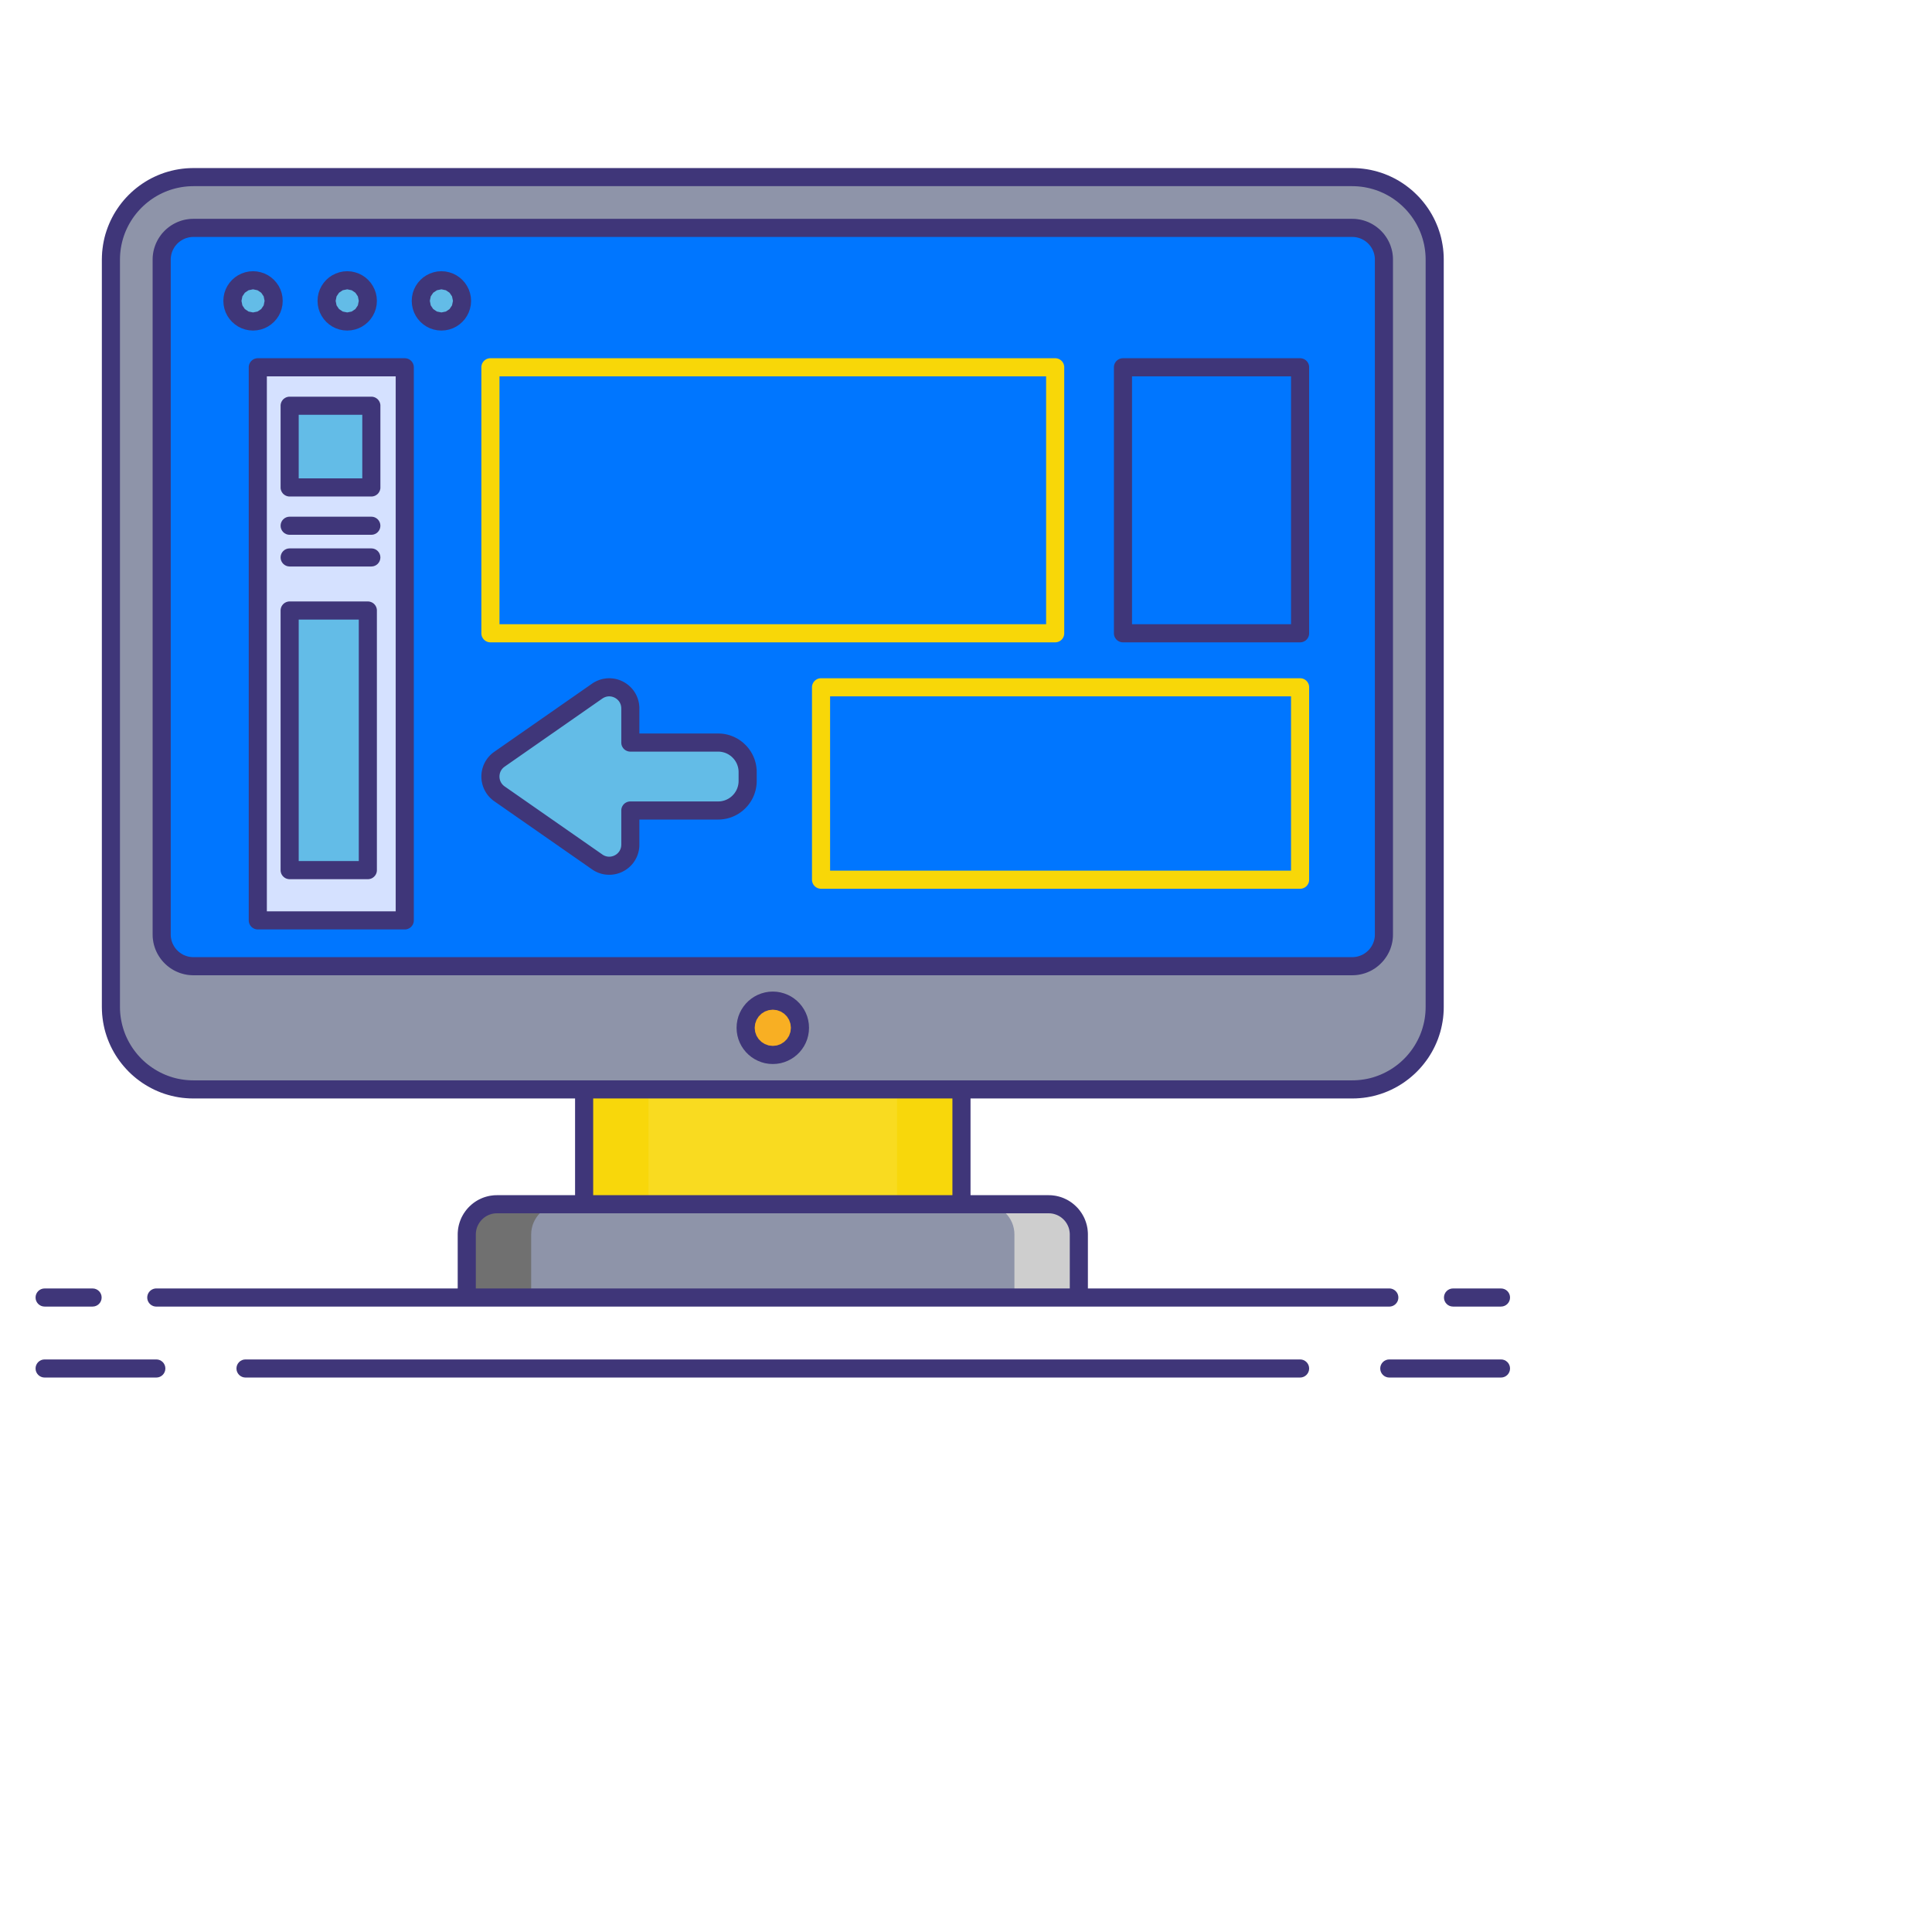 <?xml version="1.0" encoding="UTF-8" standalone="no"?>
<!DOCTYPE svg PUBLIC "-//W3C//DTD SVG 1.1//EN" "http://www.w3.org/Graphics/SVG/1.1/DTD/svg11.dtd">
<svg version="1.1" xmlns="http://www.w3.org/2000/svg" xmlns:xlink="http://www.w3.org/1999/xlink" preserveAspectRatio="xMidYMid meet" viewBox="0 0 640 640" width="640" height="640"><defs><path d="M64.07 360.88C49 360.88 36.74 348.62 36.74 333.55C36.74 308.8 36.74 110.76 36.74 86C36.74 70.93 49 58.67 64.07 58.67C102.46 58.67 409.55 58.67 447.93 58.67C463 58.67 475.26 70.93 475.26 86C475.26 110.76 475.26 308.8 475.26 333.55C475.26 348.62 463 360.88 447.93 360.88C371.16 360.88 140.84 360.88 64.07 360.88Z" id="aegMGkS4m"></path><path d="M447.93 320.07C409.54 320.07 102.46 320.07 64.07 320.07C58.29 320.07 53.56 315.34 53.56 309.55C53.56 287.2 53.56 108.36 53.56 86C53.56 80.22 58.29 75.49 64.07 75.49C102.46 75.49 409.55 75.49 447.93 75.49C453.71 75.49 458.44 80.22 458.44 86C458.44 100.91 458.44 175.42 458.44 309.55C455.29 316.56 451.78 320.07 447.93 320.07Z" id="a2RvJqUmC"></path><path d="M74.89 86C74.89 80.22 79.62 75.49 85.4 75.49C83.27 75.49 66.2 75.49 64.07 75.49C58.29 75.49 53.56 80.22 53.56 86C53.56 108.36 53.56 287.2 53.56 309.56C53.56 315.34 58.29 320.07 64.07 320.07C66.2 320.07 83.27 320.07 85.4 320.07C79.62 320.07 74.89 315.34 74.89 309.55C74.89 264.84 74.89 108.36 74.89 86Z" id="h1pmSBja9"></path><path d="M437.11 86C437.11 80.22 432.38 75.49 426.6 75.49C428.73 75.49 445.8 75.49 447.93 75.49C453.71 75.49 458.44 80.22 458.44 86C458.44 108.36 458.44 287.2 458.44 309.56C458.44 315.34 453.71 320.07 447.93 320.07C445.8 320.07 428.73 320.07 426.6 320.07C432.38 320.07 437.11 315.34 437.11 309.55C437.11 264.84 437.11 108.36 437.11 86Z" id="dhjspIuYF"></path><path d="M193.5 360.88L318.5 360.88L318.5 398.92L193.5 398.92L193.5 360.88Z" id="i1sbH8CLvd"></path><path d="M256 331.48C251.03 331.48 247 335.51 247 340.48C247 345.45 251.03 349.48 256 349.48C260.97 349.48 265 345.45 265 340.48C265 335.51 260.97 331.48 256 331.48Z" id="b2Mai1VwP"></path><path d="M83.82 92.84C80.05 92.84 76.99 95.9 76.99 99.67C76.99 103.45 80.05 106.5 83.82 106.5C87.59 106.5 90.65 103.45 90.65 99.67C90.65 95.9 87.59 92.84 83.82 92.84Z" id="b6w2Z9XThC"></path><path d="M115.02 92.84C111.25 92.84 108.19 95.9 108.19 99.67C108.19 103.45 111.25 106.5 115.02 106.5C118.79 106.5 121.85 103.45 121.85 99.67C121.85 95.9 118.79 92.84 115.02 92.84Z" id="augOIZM0m"></path><path d="M146.22 92.84C142.44 92.84 139.39 95.9 139.39 99.67C139.39 103.45 142.44 106.5 146.22 106.5C149.99 106.5 153.05 103.45 153.05 99.67C153.05 95.9 149.99 92.84 146.22 92.84Z" id="d5blqzi9mK"></path><path d="M154.62 429.82C154.62 417.28 154.62 410.31 154.62 408.92C154.62 403.4 159.1 398.92 164.62 398.92C182.9 398.92 329.1 398.92 347.37 398.92C352.9 398.92 357.37 403.4 357.37 408.92C357.37 410.31 357.37 417.28 357.37 429.82L154.62 429.82Z" id="bF98YBOsT"></path><path d="M193.5 360.88L214.84 360.88L214.84 398.92L193.5 398.92L193.5 360.88Z" id="b1gJ2i0kz"></path><path d="M297.16 360.88L318.5 360.88L318.5 398.92L297.16 398.92L297.16 360.88Z" id="c1XlbqlYDx"></path><path d="M164.62 398.92C159.1 398.92 154.62 403.4 154.62 408.92C154.62 410.31 154.62 417.28 154.62 429.82L175.96 429.82C175.96 417.28 175.96 410.31 175.96 408.92C175.96 403.4 180.44 398.92 185.96 398.92C181.69 398.92 166.76 398.92 164.62 398.92Z" id="hep7cmTZk"></path><path d="M347.38 398.92C352.9 398.92 357.38 403.4 357.38 408.92C357.38 410.31 357.38 417.28 357.38 429.82L336.04 429.82C336.04 417.28 336.04 410.31 336.04 408.92C336.04 403.4 331.56 398.92 326.04 398.92C330.31 398.92 345.24 398.92 347.38 398.92Z" id="b3N5n5NwMx"></path><path d="M85.4 121.67L134.08 121.67L134.08 304.89L85.4 304.89L85.4 121.67Z" id="cE1Xt0nqk"></path><path d="M165.45 262.97C161.46 260.19 161.46 254.28 165.45 251.5C168.69 249.25 194.58 231.2 197.82 228.94C202.45 225.72 208.8 229.03 208.8 234.68C208.8 235.43 208.8 239.2 208.8 245.98C226.25 245.98 235.94 245.98 237.88 245.98C243.29 245.98 247.67 250.36 247.67 255.77C247.67 256.06 247.67 258.41 247.67 258.7C247.67 264.11 243.28 268.49 237.88 268.49C235.94 268.49 226.25 268.49 208.8 268.49C208.8 275.27 208.8 279.04 208.8 279.79C208.8 285.44 202.45 288.75 197.82 285.52C191.35 281.01 168.69 265.22 165.45 262.97Z" id="i1uymhe70N"></path><path d="M95.95 134.41L123.01 134.41L123.01 161.47L95.95 161.47L95.95 134.41Z" id="aXGWQLfBI"></path><path d="M95.95 202.24L121.85 202.24L121.85 288.24L95.95 288.24L95.95 202.24Z" id="a17Fk9bIw"></path><path d="M450.42 55.77L451.64 55.9L452.85 56.07L454.04 56.29L455.21 56.56L456.37 56.87L457.51 57.22L458.63 57.62L459.73 58.06L460.8 58.54L461.86 59.06L462.89 59.62L463.9 60.22L464.88 60.86L465.83 61.53L466.76 62.24L467.66 62.98L468.53 63.76L469.37 64.57L470.18 65.4L470.95 66.27L471.69 67.17L472.4 68.1L473.08 69.06L473.71 70.04L474.31 71.04L474.87 72.08L475.39 73.13L475.87 74.21L476.32 75.31L476.71 76.43L477.07 77.56L477.38 78.72L477.64 79.9L477.86 81.09L478.04 82.3L478.16 83.52L478.24 84.75L478.26 86L478.26 333.55L478.24 334.8L478.16 336.04L478.04 337.26L477.86 338.47L477.64 339.66L477.38 340.83L477.07 341.99L476.71 343.13L476.32 344.25L475.87 345.35L475.39 346.43L474.87 347.48L474.31 348.51L473.71 349.52L473.08 350.5L472.4 351.45L471.69 352.38L470.95 353.28L470.18 354.15L469.37 354.99L468.53 355.8L467.66 356.57L466.76 357.32L465.83 358.02L464.88 358.7L463.9 359.33L462.89 359.93L461.86 360.49L460.8 361.02L459.73 361.5L458.63 361.94L457.51 362.34L456.37 362.69L455.21 363L454.04 363.27L452.85 363.49L451.64 363.66L450.42 363.78L449.18 363.86L447.93 363.88L321.5 363.88L321.5 395.92L347.38 395.92L347.91 395.93L348.44 395.96L348.96 396.02L349.48 396.09L349.99 396.18L350.5 396.3L350.99 396.43L351.48 396.58L351.96 396.75L352.43 396.94L352.89 397.15L353.35 397.37L353.79 397.61L354.22 397.87L354.64 398.14L355.05 398.43L355.45 398.74L355.83 399.05L356.2 399.39L356.56 399.73L356.91 400.09L357.24 400.46L357.56 400.85L357.86 401.25L358.15 401.66L358.43 402.08L358.68 402.51L358.92 402.95L359.15 403.4L359.35 403.86L359.54 404.34L359.71 404.82L359.86 405.3L360 405.8L360.11 406.3L360.21 406.81L360.28 407.33L360.33 407.86L360.37 408.38L360.38 408.92L360.38 426.82L460.22 426.82L460.35 426.82L460.47 426.83L460.59 426.84L460.71 426.86L460.83 426.88L460.94 426.91L461.06 426.94L461.17 426.97L461.28 427.01L461.39 427.06L461.5 427.1L461.6 427.16L461.7 427.21L461.8 427.27L461.9 427.33L461.99 427.4L462.09 427.47L462.17 427.54L462.26 427.62L462.34 427.7L462.42 427.78L462.5 427.87L462.57 427.96L462.64 428.05L462.71 428.14L462.77 428.24L462.83 428.34L462.89 428.44L462.94 428.55L462.99 428.65L463.03 428.76L463.07 428.87L463.1 428.98L463.13 429.1L463.16 429.22L463.18 429.33L463.2 429.45L463.21 429.57L463.22 429.7L463.22 429.82L463.22 429.94L463.21 430.07L463.2 430.19L463.18 430.31L463.16 430.42L463.13 430.54L463.1 430.66L463.07 430.77L463.03 430.88L462.99 430.99L462.94 431.09L462.89 431.2L462.83 431.3L462.77 431.4L462.71 431.5L462.64 431.59L462.57 431.68L462.5 431.77L462.42 431.86L462.34 431.94L462.26 432.02L462.17 432.1L462.09 432.17L461.99 432.24L461.9 432.31L461.8 432.37L461.7 432.43L461.6 432.48L461.5 432.54L461.39 432.58L461.28 432.63L461.17 432.67L461.06 432.7L460.94 432.73L460.83 432.76L460.71 432.78L460.59 432.8L460.47 432.81L460.35 432.82L460.22 432.82L51.78 432.82L51.66 432.82L51.53 432.81L51.41 432.8L51.29 432.78L51.18 432.76L51.06 432.73L50.94 432.7L50.83 432.67L50.72 432.63L50.61 432.58L50.51 432.54L50.4 432.48L50.3 432.43L50.2 432.37L50.1 432.31L50.01 432.24L49.92 432.17L49.83 432.1L49.74 432.02L49.66 431.94L49.58 431.86L49.5 431.77L49.43 431.68L49.36 431.59L49.29 431.5L49.23 431.4L49.17 431.3L49.11 431.2L49.06 431.09L49.02 430.99L48.97 430.88L48.93 430.77L48.9 430.66L48.87 430.54L48.84 430.42L48.82 430.31L48.8 430.19L48.79 430.07L48.78 429.94L48.78 429.82L48.78 429.7L48.79 429.57L48.8 429.45L48.82 429.33L48.84 429.22L48.87 429.1L48.9 428.98L48.93 428.87L48.97 428.76L49.02 428.65L49.06 428.55L49.11 428.44L49.17 428.34L49.23 428.24L49.29 428.14L49.36 428.05L49.43 427.96L49.5 427.87L49.58 427.78L49.66 427.7L49.74 427.62L49.83 427.54L49.92 427.47L50.01 427.4L50.1 427.33L50.2 427.27L50.3 427.21L50.4 427.16L50.51 427.1L50.61 427.06L50.72 427.01L50.83 426.97L50.94 426.94L51.06 426.91L51.18 426.88L51.29 426.86L51.41 426.84L51.53 426.83L51.66 426.82L51.78 426.82L151.62 426.82L151.62 408.92L151.63 408.38L151.67 407.86L151.72 407.33L151.79 406.81L151.89 406.3L152 405.8L152.14 405.3L152.29 404.82L152.46 404.34L152.65 403.86L152.85 403.4L153.08 402.95L153.32 402.51L153.57 402.08L153.85 401.66L154.14 401.25L154.44 400.85L154.76 400.46L155.09 400.09L155.44 399.73L155.8 399.39L156.17 399.05L156.55 398.74L156.95 398.43L157.36 398.14L157.78 397.87L158.21 397.61L158.65 397.37L159.11 397.15L159.57 396.94L160.04 396.75L160.52 396.58L161.01 396.43L161.5 396.3L162.01 396.18L162.52 396.09L163.04 396.02L163.56 395.96L164.09 395.93L164.62 395.92L190.5 395.92L190.5 363.88L64.07 363.88L62.82 363.86L61.59 363.78L60.36 363.66L59.16 363.49L57.97 363.27L56.79 363L55.63 362.69L54.49 362.34L53.37 361.94L52.28 361.5L51.2 361.02L50.14 360.49L49.11 359.93L48.11 359.33L47.12 358.7L46.17 358.02L45.24 357.32L44.34 356.57L43.47 355.8L42.63 354.99L41.83 354.15L41.05 353.28L40.31 352.38L39.6 351.46L38.93 350.5L38.29 349.52L37.69 348.51L37.13 347.48L36.61 346.43L36.13 345.35L35.69 344.25L35.29 343.13L34.93 341.99L34.62 340.83L34.36 339.66L34.14 338.47L33.97 337.26L33.84 336.04L33.77 334.8L33.74 333.55L33.74 86L33.77 84.75L33.84 83.52L33.97 82.3L34.14 81.09L34.36 79.9L34.62 78.72L34.93 77.56L35.29 76.43L35.69 75.31L36.13 74.21L36.61 73.13L37.13 72.08L37.69 71.04L38.29 70.04L38.93 69.06L39.6 68.1L40.31 67.17L41.05 66.27L41.83 65.4L42.63 64.57L43.47 63.76L44.34 62.98L45.24 62.24L46.17 61.53L47.12 60.86L48.11 60.22L49.11 59.62L50.14 59.06L51.2 58.54L52.28 58.06L53.37 57.62L54.49 57.22L55.63 56.87L56.79 56.56L57.97 56.29L59.16 56.07L60.36 55.9L61.59 55.77L62.82 55.7L64.07 55.67L447.93 55.67L449.18 55.7L450.42 55.77ZM164.34 401.93L164.05 401.94L163.77 401.97L163.49 402.01L163.21 402.06L162.94 402.12L162.68 402.2L162.41 402.28L162.16 402.37L161.9 402.47L161.65 402.58L161.41 402.7L161.17 402.83L160.94 402.97L160.71 403.12L160.49 403.27L160.28 403.44L160.07 403.61L159.87 403.79L159.68 403.97L159.49 404.17L159.31 404.37L159.14 404.57L158.98 404.79L158.82 405.01L158.67 405.24L158.54 405.47L158.41 405.71L158.29 405.95L158.17 406.2L158.07 406.45L157.98 406.71L157.9 406.97L157.83 407.24L157.77 407.51L157.72 407.79L157.68 408.06L157.65 408.35L157.63 408.63L157.62 408.92L157.62 426.82L354.38 426.82L354.38 408.92L354.37 408.63L354.35 408.35L354.32 408.06L354.28 407.79L354.23 407.51L354.17 407.24L354.1 406.97L354.02 406.71L353.93 406.45L353.82 406.2L353.71 405.95L353.59 405.71L353.46 405.47L353.33 405.24L353.18 405.01L353.02 404.79L352.86 404.57L352.69 404.37L352.51 404.17L352.32 403.97L352.13 403.79L351.93 403.61L351.72 403.44L351.51 403.27L351.29 403.12L351.06 402.97L350.83 402.83L350.59 402.7L350.34 402.58L350.1 402.47L349.84 402.37L349.58 402.28L349.32 402.2L349.05 402.12L348.78 402.06L348.51 402.01L348.23 401.97L347.95 401.94L347.66 401.93L347.37 401.92L164.62 401.92L164.34 401.93ZM196.5 395.92L315.5 395.92L315.5 363.88L196.5 363.88L196.5 395.92ZM63.07 61.69L62.08 61.75L61.1 61.85L60.13 61.99L59.17 62.17L58.23 62.38L57.3 62.63L56.39 62.91L55.49 63.23L54.61 63.59L53.74 63.97L52.9 64.39L52.07 64.84L51.26 65.32L50.48 65.83L49.71 66.37L48.97 66.94L48.24 67.54L47.55 68.16L46.87 68.81L46.23 69.48L45.6 70.18L45.01 70.9L44.44 71.64L43.9 72.41L43.39 73.2L42.91 74L42.46 74.83L42.04 75.68L41.65 76.54L41.3 77.42L40.98 78.32L40.7 79.23L40.45 80.16L40.24 81.1L40.06 82.06L39.92 83.03L39.82 84.01L39.76 85L39.74 86L39.74 333.55L39.76 334.56L39.82 335.55L39.92 336.53L40.06 337.5L40.24 338.45L40.45 339.39L40.7 340.32L40.98 341.24L41.3 342.13L41.65 343.02L42.04 343.88L42.46 344.73L42.91 345.55L43.39 346.36L43.9 347.15L44.44 347.91L45.01 348.66L45.6 349.38L46.23 350.08L46.87 350.75L47.55 351.4L48.24 352.02L48.97 352.62L49.71 353.18L50.48 353.72L51.26 354.23L52.07 354.71L52.9 355.16L53.74 355.58L54.61 355.97L55.49 356.32L56.39 356.64L57.3 356.93L58.23 357.18L59.17 357.39L60.13 357.56L61.1 357.7L62.08 357.8L63.07 357.86L64.07 357.88L447.93 357.88L448.93 357.86L449.92 357.8L450.9 357.7L451.87 357.56L452.83 357.39L453.77 357.18L454.7 356.93L455.61 356.64L456.51 356.32L457.39 355.97L458.26 355.58L459.1 355.16L459.93 354.71L460.74 354.23L461.53 353.72L462.29 353.18L463.04 352.62L463.76 352.02L464.45 351.4L465.13 350.75L465.78 350.08L466.4 349.38L466.99 348.66L467.56 347.91L468.1 347.15L468.61 346.36L469.09 345.55L469.54 344.73L469.96 343.88L470.35 343.02L470.7 342.13L471.02 341.24L471.3 340.32L471.55 339.39L471.77 338.45L471.94 337.5L472.08 336.53L472.18 335.55L472.24 334.56L472.26 333.55L472.26 86L472.24 85L472.18 84.01L472.08 83.03L471.94 82.06L471.77 81.1L471.55 80.16L471.3 79.23L471.02 78.32L470.7 77.42L470.35 76.54L469.96 75.68L469.54 74.83L469.09 74L468.61 73.2L468.1 72.41L467.56 71.64L466.99 70.9L466.4 70.18L465.78 69.48L465.13 68.81L464.45 68.16L463.76 67.54L463.04 66.94L462.29 66.37L461.53 65.83L460.74 65.32L459.93 64.84L459.1 64.39L458.26 63.97L457.39 63.59L456.51 63.23L455.61 62.91L454.7 62.63L453.77 62.38L452.83 62.17L451.87 61.99L450.9 61.85L449.92 61.75L448.93 61.69L447.93 61.67L64.07 61.67L63.07 61.69Z" id="aIaEHI1uH"></path><path d="M449.04 72.53L449.58 72.59L450.12 72.67L450.65 72.76L451.18 72.88L451.69 73.02L452.2 73.18L452.7 73.36L453.19 73.55L453.67 73.77L454.14 74L454.6 74.25L455.04 74.52L455.48 74.8L455.91 75.1L456.32 75.42L456.72 75.75L457.11 76.09L457.48 76.45L457.84 76.83L458.19 77.21L458.52 77.61L458.83 78.03L459.13 78.45L459.42 78.89L459.68 79.34L459.93 79.8L460.17 80.27L460.38 80.75L460.58 81.24L460.75 81.74L460.91 82.24L461.05 82.76L461.17 83.28L461.27 83.81L461.34 84.35L461.4 84.9L461.43 85.45L461.44 86L461.44 309.55L461.43 310.11L461.4 310.66L461.34 311.21L461.27 311.74L461.17 312.27L461.05 312.8L460.91 313.31L460.75 313.82L460.58 314.32L460.38 314.81L460.17 315.29L459.93 315.76L459.68 316.22L459.42 316.67L459.13 317.1L458.83 317.53L458.52 317.94L458.19 318.34L457.84 318.73L457.48 319.1L457.11 319.46L456.72 319.81L456.32 320.14L455.91 320.46L455.48 320.76L455.04 321.04L454.6 321.31L454.14 321.56L453.67 321.79L453.19 322L452.7 322.2L452.2 322.38L451.69 322.53L451.18 322.67L450.65 322.79L450.12 322.89L449.58 322.97L449.04 323.02L448.49 323.05L447.93 323.07L64.07 323.07L63.51 323.05L62.96 323.02L62.42 322.97L61.88 322.89L61.35 322.79L60.83 322.67L60.31 322.53L59.8 322.38L59.31 322.2L58.82 322L58.34 321.79L57.87 321.56L57.41 321.31L56.96 321.04L56.52 320.76L56.1 320.46L55.68 320.14L55.28 319.81L54.89 319.46L54.52 319.1L54.16 318.73L53.81 318.34L53.48 317.94L53.17 317.53L52.87 317.1L52.59 316.67L52.32 316.22L52.07 315.76L51.84 315.29L51.62 314.81L51.43 314.32L51.25 313.82L51.09 313.31L50.95 312.8L50.83 312.27L50.74 311.74L50.66 311.21L50.6 310.66L50.57 310.11L50.56 309.55L50.56 86L50.57 85.45L50.6 84.9L50.66 84.35L50.74 83.81L50.83 83.28L50.95 82.76L51.09 82.24L51.25 81.74L51.43 81.24L51.62 80.75L51.84 80.27L52.07 79.8L52.32 79.34L52.59 78.89L52.87 78.45L53.17 78.03L53.48 77.61L53.81 77.21L54.16 76.83L54.52 76.45L54.89 76.09L55.28 75.75L55.68 75.42L56.1 75.1L56.52 74.8L56.96 74.52L57.41 74.25L57.87 74L58.34 73.77L58.82 73.55L59.31 73.36L59.8 73.18L60.31 73.02L60.83 72.88L61.35 72.76L61.88 72.67L62.42 72.59L62.96 72.53L63.51 72.5L64.07 72.49L447.93 72.49L448.49 72.5L449.04 72.53ZM63.76 78.5L63.45 78.51L63.15 78.55L62.85 78.59L62.56 78.64L62.27 78.71L61.98 78.79L61.7 78.87L61.42 78.97L61.15 79.08L60.88 79.2L60.62 79.33L60.37 79.47L60.12 79.62L59.87 79.77L59.64 79.94L59.41 80.12L59.18 80.3L58.97 80.49L58.76 80.69L58.56 80.9L58.37 81.12L58.18 81.34L58.01 81.57L57.84 81.8L57.69 82.05L57.54 82.3L57.4 82.55L57.27 82.81L57.15 83.08L57.04 83.35L56.94 83.63L56.85 83.91L56.78 84.2L56.71 84.49L56.66 84.79L56.61 85.08L56.58 85.39L56.56 85.69L56.56 86L56.56 309.55L56.56 309.86L56.58 310.17L56.61 310.47L56.66 310.77L56.71 311.07L56.78 311.36L56.85 311.64L56.94 311.93L57.04 312.2L57.15 312.48L57.27 312.74L57.4 313L57.54 313.26L57.69 313.51L57.84 313.75L58.01 313.99L58.18 314.22L58.37 314.44L58.56 314.66L58.76 314.86L58.97 315.06L59.18 315.26L59.41 315.44L59.64 315.61L59.87 315.78L60.12 315.94L60.37 316.09L60.62 316.23L60.88 316.36L61.15 316.47L61.42 316.58L61.7 316.68L61.98 316.77L62.27 316.85L62.56 316.91L62.85 316.97L63.15 317.01L63.45 317.04L63.76 317.06L64.07 317.07L447.93 317.07L448.24 317.06L448.55 317.04L448.85 317.01L449.15 316.97L449.44 316.91L449.74 316.85L450.02 316.77L450.3 316.68L450.58 316.58L450.85 316.47L451.12 316.36L451.38 316.23L451.64 316.09L451.89 315.94L452.13 315.78L452.37 315.61L452.6 315.44L452.82 315.26L453.03 315.06L453.24 314.86L453.44 314.66L453.63 314.44L453.82 314.22L453.99 313.99L454.16 313.75L454.32 313.51L454.47 313.26L454.6 313L454.73 312.74L454.85 312.48L454.96 312.2L455.06 311.93L455.15 311.64L455.23 311.36L455.29 311.07L455.35 310.77L455.39 310.47L455.42 310.17L455.44 309.86L455.44 309.55L455.44 86L455.44 85.69L455.42 85.39L455.39 85.08L455.35 84.79L455.29 84.49L455.23 84.2L455.15 83.91L455.06 83.63L454.96 83.35L454.85 83.08L454.73 82.81L454.6 82.55L454.47 82.3L454.32 82.05L454.16 81.8L453.99 81.57L453.82 81.34L453.63 81.12L453.44 80.9L453.24 80.69L453.03 80.49L452.82 80.3L452.6 80.12L452.37 79.94L452.13 79.77L451.89 79.62L451.64 79.47L451.38 79.33L451.12 79.2L450.85 79.08L450.58 78.97L450.3 78.87L450.02 78.79L449.74 78.71L449.44 78.64L449.15 78.59L448.85 78.55L448.55 78.51L448.24 78.5L447.93 78.49L64.07 78.49L63.76 78.5Z" id="a40SZEdEH"></path><path d="M258.57 328.75L259.79 329.09L260.95 329.54L262.05 330.11L263.08 330.79L264.04 331.57L264.91 332.44L265.68 333.39L266.36 334.42L266.93 335.52L267.39 336.68L267.72 337.9L267.93 339.17L268 340.47L267.93 341.78L267.72 343.05L267.39 344.26L266.93 345.43L266.36 346.53L265.68 347.56L264.91 348.51L264.04 349.38L263.08 350.16L262.05 350.83L260.95 351.4L259.79 351.86L258.57 352.2L257.31 352.4L256 352.47L254.69 352.4L253.43 352.2L252.21 351.86L251.05 351.4L249.95 350.83L248.92 350.16L247.96 349.38L247.09 348.51L246.32 347.56L245.64 346.53L245.07 345.43L244.61 344.26L244.28 343.05L244.07 341.78L244 340.47L244.07 339.17L244.28 337.9L244.61 336.68L245.07 335.52L245.64 334.42L246.32 333.39L247.09 332.44L247.96 331.57L248.92 330.79L249.95 330.11L251.05 329.54L252.21 329.09L253.43 328.75L254.69 328.54L256 328.47L257.31 328.54L258.57 328.75ZM253.36 335.08L252.25 335.79L251.32 336.72L250.61 337.84L250.16 339.1L250 340.47L250.16 341.85L250.61 343.11L251.32 344.22L252.25 345.15L253.36 345.86L254.63 346.32L256 346.47L257.37 346.32L258.64 345.86L259.75 345.15L260.68 344.22L261.39 343.11L261.84 341.85L262 340.47L261.84 339.1L261.39 337.84L260.68 336.72L259.75 335.79L258.64 335.08L257.37 334.63L256 334.47L254.63 334.63L253.36 335.08Z" id="c29VmgSVcs"></path><path d="M86.43 90.2L87.64 90.62L88.78 91.19L89.82 91.89L90.77 92.73L91.6 93.67L92.31 94.72L92.88 95.85L93.3 97.06L93.56 98.34L93.65 99.67L93.56 101.01L93.3 102.28L92.88 103.5L92.31 104.63L91.6 105.68L90.77 106.62L89.82 107.45L88.78 108.16L87.64 108.73L86.43 109.15L85.15 109.41L83.82 109.5L82.49 109.41L81.21 109.15L80 108.73L78.86 108.16L77.82 107.45L76.87 106.62L76.04 105.68L75.33 104.63L74.76 103.5L74.34 102.28L74.08 101.01L73.99 99.67L74.08 98.34L74.34 97.06L74.76 95.85L75.33 94.72L76.04 93.67L76.87 92.73L77.82 91.89L78.86 91.19L80 90.62L81.21 90.2L82.49 89.93L83.82 89.84L85.15 89.93L86.43 90.2ZM81.11 96.97L80.29 98.18L79.99 99.67L80.29 101.16L81.11 102.38L82.33 103.2L83.82 103.5L85.31 103.2L86.53 102.38L87.35 101.16L87.65 99.67L87.35 98.18L86.53 96.97L85.31 96.15L83.82 95.84L82.33 96.15L81.11 96.97Z" id="b6jhxmUVm"></path><path d="M117.63 90.2L118.84 90.62L119.98 91.19L121.02 91.89L121.97 92.73L122.8 93.67L123.5 94.72L124.07 95.85L124.5 97.06L124.76 98.34L124.85 99.67L124.76 101.01L124.5 102.28L124.07 103.5L123.5 104.63L122.8 105.68L121.97 106.62L121.02 107.45L119.98 108.16L118.84 108.73L117.63 109.15L116.35 109.41L115.02 109.5L113.69 109.41L112.41 109.15L111.2 108.73L110.06 108.16L109.01 107.45L108.07 106.62L107.24 105.68L106.53 104.63L105.96 103.5L105.54 102.28L105.28 101.01L105.19 99.67L105.28 98.34L105.54 97.06L105.96 95.85L106.53 94.72L107.24 93.67L108.07 92.73L109.01 91.89L110.06 91.19L111.2 90.62L112.41 90.2L113.69 89.93L115.02 89.84L116.35 89.93L117.63 90.2ZM112.31 96.97L111.49 98.18L111.19 99.67L111.49 101.16L112.31 102.38L113.53 103.2L115.02 103.5L116.51 103.2L117.73 102.38L118.55 101.16L118.85 99.67L118.55 98.18L117.73 96.97L116.51 96.15L115.02 95.84L113.53 96.15L112.31 96.97Z" id="a1kyzSMar5"></path><path d="M148.83 90.2L150.04 90.62L151.17 91.19L152.22 91.89L153.16 92.73L154 93.67L154.7 94.72L155.27 95.85L155.69 97.06L155.96 98.34L156.05 99.67L155.96 101.01L155.69 102.28L155.27 103.5L154.7 104.63L154 105.68L153.16 106.62L152.22 107.45L151.17 108.16L150.04 108.73L148.83 109.15L147.55 109.41L146.22 109.5L144.88 109.41L143.61 109.15L142.39 108.73L141.26 108.16L140.21 107.45L139.27 106.62L138.44 105.68L137.73 104.63L137.16 103.5L136.74 102.28L136.48 101.01L136.39 99.67L136.48 98.34L136.74 97.06L137.16 95.85L137.73 94.72L138.44 93.67L139.27 92.73L140.21 91.89L141.26 91.19L142.39 90.62L143.61 90.2L144.88 89.93L146.22 89.84L147.55 89.93L148.83 90.2ZM143.51 96.97L142.69 98.18L142.39 99.67L142.69 101.16L143.51 102.38L144.73 103.2L146.22 103.5L147.71 103.2L148.92 102.38L149.74 101.16L150.05 99.67L149.74 98.18L148.92 96.97L147.71 96.15L146.22 95.84L144.73 96.15L143.51 96.97Z" id="bAWpGHcRK"></path><path d="M14.78 450.33C13.12 450.33 11.78 451.67 11.78 453.33C11.78 454.98 13.12 456.33 14.78 456.33C18.48 456.33 48.08 456.33 51.78 456.33C53.44 456.33 54.78 454.98 54.78 453.33C54.78 451.67 53.44 450.33 51.78 450.33C44.38 450.33 18.48 450.33 14.78 450.33Z" id="dwfwTFVcx"></path><path d="M460.22 450.33C458.56 450.33 457.22 451.67 457.22 453.33C457.22 454.98 458.56 456.33 460.22 456.33C463.92 456.33 493.52 456.33 497.22 456.33C498.88 456.33 500.22 454.98 500.22 453.33C500.22 451.67 498.88 450.33 497.22 450.33C489.82 450.33 463.92 450.33 460.22 450.33Z" id="e3laom3WeR"></path><path d="M81.33 450.33C79.67 450.33 78.33 451.67 78.33 453.33C78.33 454.98 79.67 456.33 81.33 456.33C116.26 456.33 395.74 456.33 430.67 456.33C432.33 456.33 433.67 454.98 433.67 453.33C433.67 451.67 432.33 450.33 430.67 450.33C360.8 450.33 116.26 450.33 81.33 450.33Z" id="a3gHMD6DZZ"></path><path d="M30.67 432.82C32.33 432.82 33.67 431.48 33.67 429.82C33.67 428.16 32.33 426.82 30.67 426.82C29.08 426.82 16.37 426.82 14.78 426.82C13.12 426.82 11.78 428.16 11.78 429.82C11.78 431.48 13.12 432.82 14.78 432.82C17.96 432.82 29.08 432.82 30.67 432.82Z" id="eUebHDcXw"></path><path d="M497.22 432.82C498.88 432.82 500.22 431.48 500.22 429.82C500.22 428.16 498.88 426.82 497.22 426.82C495.63 426.82 482.92 426.82 481.33 426.82C479.68 426.82 478.33 428.16 478.33 429.82C478.33 431.48 479.68 432.82 481.33 432.82C484.51 432.82 495.63 432.82 497.22 432.82Z" id="b3zI8Sqypk"></path><path d="M134.33 118.68L134.45 118.69L134.57 118.71L134.68 118.73L134.8 118.76L134.92 118.79L135.03 118.82L135.14 118.86L135.25 118.9L135.35 118.95L135.46 119L135.56 119.06L135.66 119.12L135.76 119.18L135.85 119.25L135.94 119.32L136.03 119.39L136.12 119.47L136.2 119.55L136.28 119.63L136.36 119.72L136.43 119.8L136.5 119.9L136.57 119.99L136.63 120.09L136.69 120.19L136.75 120.29L136.8 120.39L136.84 120.5L136.89 120.61L136.93 120.72L136.96 120.83L136.99 120.95L137.02 121.06L137.04 121.18L137.06 121.3L137.07 121.42L137.08 121.54L137.08 121.67L137.08 304.89L137.08 305.01L137.07 305.13L137.06 305.25L137.04 305.37L137.02 305.49L136.99 305.61L136.96 305.72L136.93 305.84L136.89 305.95L136.84 306.06L136.8 306.16L136.75 306.27L136.69 306.37L136.63 306.47L136.57 306.56L136.5 306.66L136.43 306.75L136.36 306.84L136.28 306.93L136.2 307.01L136.12 307.09L136.03 307.17L135.94 307.24L135.85 307.31L135.76 307.38L135.66 307.44L135.56 307.5L135.46 307.55L135.35 307.6L135.25 307.65L135.14 307.7L135.03 307.73L134.92 307.77L134.8 307.8L134.68 307.83L134.57 307.85L134.45 307.87L134.33 307.88L134.2 307.89L134.08 307.89L85.4 307.89L85.28 307.89L85.16 307.88L85.03 307.87L84.92 307.85L84.8 307.83L84.68 307.8L84.57 307.77L84.45 307.73L84.34 307.7L84.23 307.65L84.13 307.6L84.02 307.55L83.92 307.5L83.82 307.44L83.72 307.38L83.63 307.31L83.54 307.24L83.45 307.17L83.36 307.09L83.28 307.01L83.2 306.93L83.12 306.84L83.05 306.75L82.98 306.66L82.91 306.56L82.85 306.47L82.79 306.37L82.74 306.27L82.69 306.16L82.64 306.06L82.59 305.95L82.55 305.84L82.52 305.72L82.49 305.61L82.46 305.49L82.44 305.37L82.42 305.25L82.41 305.13L82.4 305.01L82.4 304.89L82.4 121.67L82.4 121.54L82.41 121.42L82.42 121.3L82.44 121.18L82.46 121.06L82.49 120.95L82.52 120.83L82.56 120.72L82.59 120.61L82.64 120.5L82.69 120.39L82.74 120.29L82.79 120.19L82.85 120.09L82.91 119.99L82.98 119.9L83.05 119.8L83.12 119.72L83.2 119.63L83.28 119.55L83.36 119.47L83.45 119.39L83.54 119.32L83.63 119.25L83.73 119.18L83.82 119.12L83.92 119.06L84.02 119L84.13 118.95L84.23 118.9L84.34 118.86L84.45 118.82L84.57 118.79L84.68 118.76L84.8 118.73L84.92 118.71L85.04 118.69L85.16 118.68L85.28 118.67L85.4 118.67L134.08 118.67L134.2 118.67L134.33 118.68ZM88.4 301.89L131.08 301.89L131.08 124.67L88.4 124.67L88.4 301.89Z" id="c8czp9k3NL"></path><path d="M349.79 118.68L349.91 118.69L350.03 118.71L350.15 118.73L350.26 118.76L350.38 118.79L350.49 118.82L350.6 118.86L350.71 118.9L350.82 118.95L350.92 119L351.02 119.06L351.12 119.12L351.22 119.18L351.31 119.25L351.41 119.32L351.49 119.39L351.58 119.47L351.66 119.55L351.74 119.63L351.82 119.72L351.89 119.8L351.96 119.9L352.03 119.99L352.09 120.09L352.15 120.19L352.21 120.29L352.26 120.39L352.31 120.5L352.35 120.61L352.39 120.72L352.42 120.83L352.45 120.95L352.48 121.06L352.5 121.18L352.52 121.3L352.53 121.42L352.54 121.54L352.54 121.67L352.54 209.78L352.54 209.9L352.53 210.02L352.52 210.14L352.5 210.26L352.48 210.38L352.45 210.5L352.42 210.61L352.39 210.73L352.35 210.84L352.31 210.95L352.26 211.05L352.21 211.16L352.15 211.26L352.09 211.36L352.03 211.45L351.96 211.55L351.89 211.64L351.82 211.73L351.74 211.82L351.66 211.9L351.58 211.98L351.49 212.06L351.41 212.13L351.31 212.2L351.22 212.27L351.12 212.33L351.02 212.39L350.92 212.44L350.82 212.49L350.71 212.54L350.6 212.59L350.49 212.62L350.38 212.66L350.26 212.69L350.15 212.72L350.03 212.74L349.91 212.76L349.79 212.77L349.67 212.78L349.54 212.78L162.46 212.78L162.33 212.78L162.21 212.77L162.09 212.76L161.97 212.74L161.85 212.72L161.74 212.69L161.62 212.66L161.51 212.62L161.4 212.59L161.29 212.54L161.18 212.49L161.08 212.44L160.98 212.39L160.88 212.33L160.78 212.27L160.69 212.2L160.59 212.13L160.51 212.06L160.42 211.98L160.34 211.9L160.26 211.82L160.18 211.73L160.11 211.64L160.04 211.55L159.97 211.45L159.91 211.36L159.85 211.26L159.79 211.16L159.74 211.05L159.69 210.95L159.65 210.84L159.61 210.73L159.58 210.61L159.55 210.5L159.52 210.38L159.5 210.26L159.48 210.14L159.47 210.02L159.46 209.9L159.46 209.78L159.46 121.67L159.46 121.54L159.47 121.42L159.48 121.3L159.5 121.18L159.52 121.06L159.55 120.95L159.58 120.83L159.61 120.72L159.65 120.61L159.69 120.5L159.74 120.39L159.79 120.29L159.85 120.19L159.91 120.09L159.97 119.99L160.04 119.9L160.11 119.8L160.18 119.72L160.26 119.63L160.34 119.55L160.42 119.47L160.51 119.39L160.59 119.32L160.69 119.25L160.78 119.18L160.88 119.12L160.98 119.06L161.08 119L161.18 118.95L161.29 118.9L161.4 118.86L161.51 118.82L161.62 118.79L161.74 118.76L161.85 118.73L161.97 118.71L162.09 118.69L162.21 118.68L162.33 118.67L162.46 118.67L349.54 118.67L349.67 118.67L349.79 118.68ZM165.46 206.78L346.54 206.78L346.54 124.67L165.46 124.67L165.46 206.78Z" id="a2ys9JoUtL"></path><path d="M430.92 118.68L431.04 118.69L431.16 118.71L431.28 118.73L431.4 118.76L431.51 118.79L431.62 118.82L431.73 118.86L431.84 118.9L431.95 118.95L432.05 119L432.16 119.06L432.25 119.12L432.35 119.18L432.45 119.25L432.54 119.32L432.63 119.39L432.71 119.47L432.8 119.55L432.88 119.63L432.95 119.72L433.03 119.8L433.1 119.9L433.16 119.99L433.22 120.09L433.28 120.19L433.34 120.29L433.39 120.39L433.44 120.5L433.48 120.61L433.52 120.72L433.56 120.83L433.59 120.95L433.61 121.06L433.63 121.18L433.65 121.3L433.66 121.42L433.67 121.54L433.67 121.67L433.67 209.78L433.67 209.9L433.66 210.02L433.65 210.14L433.63 210.26L433.61 210.38L433.59 210.5L433.56 210.61L433.52 210.73L433.48 210.84L433.44 210.95L433.39 211.05L433.34 211.16L433.28 211.26L433.22 211.36L433.16 211.45L433.1 211.55L433.03 211.64L432.95 211.73L432.88 211.82L432.8 211.9L432.71 211.98L432.63 212.06L432.54 212.13L432.45 212.2L432.35 212.27L432.25 212.33L432.16 212.39L432.05 212.44L431.95 212.49L431.84 212.54L431.73 212.59L431.62 212.62L431.51 212.66L431.4 212.69L431.28 212.72L431.16 212.74L431.04 212.76L430.92 212.77L430.8 212.78L430.67 212.78L372 212.78L371.88 212.78L371.75 212.77L371.63 212.76L371.51 212.74L371.4 212.72L371.28 212.69L371.16 212.66L371.05 212.62L370.94 212.59L370.83 212.54L370.73 212.49L370.62 212.44L370.52 212.39L370.42 212.33L370.32 212.27L370.23 212.2L370.14 212.13L370.05 212.06L369.96 211.98L369.88 211.9L369.8 211.82L369.72 211.73L369.65 211.64L369.58 211.55L369.51 211.45L369.45 211.36L369.39 211.26L369.33 211.16L369.28 211.05L369.24 210.95L369.19 210.84L369.15 210.73L369.12 210.61L369.09 210.5L369.06 210.38L369.04 210.26L369.02 210.14L369.01 210.02L369 209.9L369 209.78L369 121.67L369 121.54L369.01 121.42L369.02 121.3L369.04 121.18L369.06 121.06L369.09 120.95L369.12 120.83L369.15 120.72L369.19 120.61L369.24 120.5L369.28 120.39L369.33 120.29L369.39 120.19L369.45 120.09L369.51 119.99L369.58 119.9L369.65 119.8L369.72 119.72L369.8 119.63L369.88 119.55L369.96 119.47L370.05 119.39L370.14 119.32L370.23 119.25L370.32 119.18L370.42 119.12L370.52 119.06L370.62 119L370.73 118.95L370.83 118.9L370.94 118.86L371.05 118.82L371.16 118.79L371.28 118.76L371.4 118.73L371.51 118.71L371.63 118.69L371.75 118.68L371.88 118.67L372 118.67L430.67 118.67L430.8 118.67L430.92 118.68ZM375 206.78L427.67 206.78L427.67 124.67L375 124.67L375 206.78Z" id="bK892ZmYA"></path><path d="M202.26 224.69L202.52 224.71L202.79 224.73L203.06 224.76L203.33 224.8L203.59 224.84L203.86 224.89L204.12 224.95L204.39 225.02L204.65 225.09L204.91 225.18L205.17 225.26L205.43 225.36L205.68 225.46L205.94 225.58L206.19 225.69L206.44 225.82L206.68 225.95L206.92 226.09L207.16 226.24L207.39 226.39L207.62 226.54L207.84 226.71L208.06 226.87L208.27 227.05L208.47 227.22L208.67 227.41L208.87 227.6L209.06 227.79L209.24 227.99L209.42 228.19L209.59 228.4L209.76 228.61L209.92 228.82L210.07 229.04L210.22 229.27L210.36 229.49L210.5 229.73L210.63 229.96L210.75 230.2L210.87 230.44L210.98 230.69L211.08 230.94L211.18 231.19L211.27 231.44L211.35 231.7L211.43 231.96L211.5 232.22L211.56 232.49L211.62 232.75L211.67 233.02L211.71 233.29L211.74 233.57L211.77 233.84L211.79 234.12L211.8 234.39L211.8 234.67L211.8 242.98L237.88 242.98L238.41 242.99L238.93 243.02L239.44 243.07L239.95 243.14L240.45 243.24L240.95 243.35L241.44 243.48L241.92 243.63L242.39 243.8L242.85 243.98L243.31 244.19L243.75 244.41L244.19 244.64L244.61 244.89L245.03 245.16L245.43 245.45L245.82 245.75L246.2 246.06L246.56 246.39L246.92 246.73L247.26 247.08L247.59 247.45L247.9 247.83L248.2 248.22L248.48 248.62L248.75 249.03L249 249.46L249.24 249.89L249.46 250.34L249.66 250.79L249.85 251.25L250.02 251.73L250.16 252.21L250.3 252.69L250.41 253.19L250.5 253.69L250.57 254.2L250.63 254.72L250.66 255.24L250.67 255.76L250.67 258.7L250.66 259.23L250.63 259.75L250.57 260.26L250.5 260.77L250.41 261.27L250.3 261.77L250.16 262.26L250.01 262.74L249.85 263.21L249.66 263.67L249.46 264.13L249.24 264.57L249 265.01L248.75 265.43L248.48 265.85L248.2 266.25L247.9 266.64L247.59 267.02L247.26 267.38L246.92 267.74L246.56 268.08L246.2 268.41L245.82 268.72L245.43 269.02L245.02 269.3L244.61 269.57L244.19 269.82L243.75 270.06L243.31 270.28L242.85 270.48L242.39 270.67L241.92 270.84L241.44 270.98L240.95 271.12L240.45 271.23L239.95 271.32L239.44 271.39L238.93 271.45L238.41 271.48L237.88 271.49L211.8 271.49L211.8 279.79L211.8 280.07L211.79 280.35L211.77 280.63L211.74 280.9L211.71 281.17L211.67 281.44L211.62 281.71L211.56 281.98L211.5 282.24L211.43 282.51L211.35 282.77L211.27 283.02L211.18 283.28L211.08 283.53L210.98 283.78L210.87 284.02L210.75 284.27L210.63 284.5L210.5 284.74L210.36 284.97L210.22 285.2L210.07 285.42L209.92 285.64L209.76 285.86L209.59 286.07L209.42 286.28L209.24 286.48L209.06 286.68L208.87 286.87L208.67 287.06L208.47 287.24L208.27 287.42L208.06 287.59L207.84 287.76L207.62 287.92L207.39 288.08L207.16 288.23L206.92 288.37L206.68 288.51L206.44 288.64L206.33 288.7L206.22 288.76L206.11 288.81L206 288.86L205.89 288.91L205.77 288.96L205.66 289.01L205.55 289.05L205.44 289.1L205.32 289.14L205.21 289.19L205.09 289.23L204.98 289.26L204.87 289.3L204.75 289.34L204.64 289.37L204.52 289.41L204.4 289.44L204.29 289.47L204.17 289.5L204.06 289.53L203.94 289.55L203.82 289.58L203.7 289.6L203.59 289.62L203.47 289.64L203.35 289.66L203.23 289.68L203.12 289.7L203 289.71L202.88 289.72L202.76 289.74L202.64 289.75L202.52 289.76L202.41 289.76L202.29 289.77L202.17 289.78L202.05 289.78L201.93 289.78L201.81 289.78L201.66 289.78L201.51 289.78L201.36 289.77L201.21 289.76L201.06 289.75L200.91 289.74L200.77 289.73L200.62 289.71L200.47 289.69L200.32 289.67L200.17 289.65L200.02 289.62L199.87 289.59L199.73 289.56L199.58 289.53L199.43 289.49L199.29 289.46L199.14 289.42L199 289.37L198.85 289.33L198.71 289.28L198.56 289.24L198.42 289.19L198.28 289.13L198.14 289.08L198 289.02L197.86 288.96L197.72 288.9L197.58 288.83L197.44 288.77L197.3 288.7L197.17 288.63L197.03 288.56L196.9 288.48L196.76 288.4L196.63 288.32L196.5 288.24L196.37 288.16L196.24 288.07L196.11 287.98L163.74 265.43L163.54 265.28L163.34 265.14L163.15 264.99L162.97 264.83L162.78 264.67L162.61 264.51L162.43 264.34L162.26 264.17L162.1 264L161.94 263.82L161.78 263.64L161.63 263.45L161.48 263.26L161.34 263.07L161.21 262.87L161.07 262.68L160.95 262.47L160.82 262.27L160.71 262.06L160.59 261.85L160.49 261.64L160.38 261.43L160.28 261.21L160.19 260.99L160.11 260.77L160.02 260.54L159.95 260.32L159.88 260.09L159.81 259.86L159.75 259.63L159.7 259.39L159.65 259.16L159.6 258.92L159.56 258.68L159.53 258.44L159.51 258.2L159.48 257.96L159.47 257.72L159.46 257.47L159.46 257.23L159.46 256.99L159.47 256.74L159.48 256.5L159.51 256.26L159.53 256.02L159.56 255.78L159.6 255.54L159.65 255.3L159.7 255.07L159.75 254.84L159.81 254.6L159.88 254.37L159.95 254.15L160.02 253.92L160.11 253.7L160.19 253.47L160.28 253.25L160.38 253.04L160.49 252.82L160.59 252.61L160.71 252.4L160.82 252.19L160.95 251.99L161.07 251.79L161.21 251.59L161.34 251.39L161.48 251.2L161.63 251.01L161.78 250.83L161.94 250.65L162.1 250.47L162.26 250.29L162.43 250.12L162.61 249.96L162.78 249.79L162.97 249.63L163.15 249.48L163.34 249.33L163.54 249.18L163.74 249.04L196.11 226.48L196.34 226.32L196.57 226.17L196.81 226.03L197.05 225.9L197.3 225.77L197.54 225.65L197.79 225.53L198.04 225.43L198.29 225.33L198.55 225.23L198.81 225.15L199.07 225.07L199.33 225L199.59 224.93L199.85 224.88L200.12 224.83L200.38 224.79L200.65 224.75L200.91 224.72L201.18 224.7L201.45 224.69L201.72 224.68L201.99 224.68L202.26 224.69ZM201.69 230.68L201.63 230.68L201.57 230.69L201.51 230.69L201.45 230.69L201.4 230.7L201.34 230.71L201.28 230.71L201.22 230.72L201.16 230.73L201.1 230.74L201.04 230.76L200.98 230.77L200.93 230.78L200.87 230.79L200.81 230.81L200.75 230.83L200.69 230.84L200.64 230.86L200.58 230.88L200.52 230.9L200.47 230.92L200.41 230.94L200.35 230.96L200.3 230.99L200.24 231.01L200.19 231.03L200.13 231.06L200.08 231.09L200.02 231.11L199.97 231.14L199.91 231.17L199.86 231.2L199.8 231.23L199.75 231.27L199.7 231.3L199.64 231.33L199.59 231.37L199.54 231.4L167.17 253.96L167.09 254.02L167.01 254.08L166.93 254.14L166.85 254.2L166.78 254.27L166.71 254.33L166.64 254.4L166.57 254.47L166.51 254.54L166.44 254.61L166.38 254.68L166.32 254.75L166.26 254.83L166.2 254.9L166.15 254.98L166.1 255.06L166.05 255.14L166 255.22L165.95 255.3L165.91 255.39L165.86 255.47L165.82 255.55L165.78 255.64L165.75 255.73L165.71 255.82L165.68 255.91L165.65 256L165.62 256.09L165.6 256.18L165.57 256.27L165.55 256.36L165.53 256.46L165.52 256.55L165.5 256.65L165.49 256.74L165.48 256.84L165.47 256.94L165.46 257.04L165.46 257.13L165.46 257.23L165.46 257.33L165.46 257.43L165.47 257.53L165.48 257.63L165.49 257.72L165.5 257.82L165.52 257.92L165.53 258.01L165.55 258.1L165.57 258.2L165.6 258.29L165.62 258.38L165.65 258.47L165.68 258.56L165.71 258.65L165.75 258.74L165.79 258.83L165.82 258.91L165.86 259L165.91 259.08L165.95 259.17L166 259.25L166.05 259.33L166.1 259.41L166.15 259.49L166.21 259.57L166.26 259.64L166.32 259.72L166.38 259.79L166.44 259.86L166.51 259.93L166.57 260L166.64 260.07L166.71 260.14L166.78 260.2L166.86 260.27L166.93 260.33L167.01 260.39L167.09 260.45L167.17 260.51L199.54 283.06L199.63 283.13L199.73 283.19L199.82 283.25L199.92 283.3L200.02 283.35L200.12 283.4L200.22 283.45L200.32 283.49L200.42 283.53L200.52 283.57L200.62 283.6L200.72 283.63L200.83 283.66L200.93 283.69L201.04 283.71L201.14 283.73L201.25 283.75L201.35 283.76L201.46 283.77L201.56 283.78L201.67 283.79L201.78 283.79L201.88 283.79L201.99 283.78L202.1 283.78L202.2 283.77L202.31 283.76L202.42 283.74L202.52 283.72L202.63 283.7L202.73 283.68L202.84 283.65L202.94 283.62L203.05 283.59L203.15 283.55L203.26 283.51L203.36 283.47L203.46 283.43L203.56 283.38L203.66 283.33L203.76 283.27L203.86 283.22L203.96 283.16L204.05 283.1L204.14 283.04L204.23 282.97L204.32 282.91L204.4 282.84L204.48 282.77L204.56 282.69L204.64 282.62L204.72 282.54L204.79 282.46L204.86 282.38L204.93 282.3L205 282.22L205.06 282.13L205.12 282.04L205.18 281.96L205.24 281.87L205.29 281.77L205.34 281.68L205.39 281.59L205.44 281.49L205.48 281.39L205.52 281.29L205.56 281.19L205.6 281.09L205.63 280.99L205.66 280.89L205.69 280.78L205.71 280.67L205.73 280.57L205.75 280.46L205.77 280.35L205.78 280.24L205.79 280.13L205.8 280.02L205.8 279.91L205.81 279.79L205.81 268.49L205.81 268.37L205.82 268.24L205.83 268.12L205.85 268L205.87 267.89L205.89 267.77L205.92 267.65L205.96 267.54L206 267.43L206.04 267.32L206.09 267.22L206.14 267.11L206.2 267.01L206.26 266.91L206.32 266.81L206.38 266.72L206.45 266.63L206.53 266.54L206.6 266.45L206.68 266.37L206.77 266.29L206.85 266.21L206.94 266.14L207.03 266.07L207.13 266L207.23 265.94L207.32 265.88L207.43 265.83L207.53 265.77L207.64 265.73L207.75 265.68L207.86 265.64L207.97 265.61L208.08 265.58L208.2 265.55L208.32 265.53L208.44 265.51L208.56 265.5L208.68 265.49L208.81 265.49L237.88 265.49L238.16 265.48L238.44 265.47L238.71 265.44L238.98 265.4L239.25 265.35L239.51 265.29L239.77 265.22L240.03 265.14L240.28 265.05L240.52 264.96L240.76 264.85L241 264.73L241.23 264.61L241.46 264.47L241.68 264.33L241.89 264.18L242.1 264.02L242.3 263.85L242.49 263.68L242.68 263.5L242.86 263.31L243.03 263.12L243.2 262.92L243.36 262.71L243.51 262.49L243.65 262.27L243.79 262.05L243.91 261.82L244.03 261.58L244.14 261.34L244.23 261.1L244.32 260.84L244.4 260.59L244.47 260.33L244.53 260.07L244.58 259.8L244.62 259.53L244.65 259.26L244.66 258.98L244.67 258.7L244.67 255.77L244.66 255.49L244.65 255.21L244.62 254.94L244.58 254.67L244.53 254.4L244.47 254.14L244.4 253.88L244.32 253.62L244.23 253.37L244.14 253.13L244.03 252.88L243.91 252.65L243.79 252.42L243.65 252.19L243.51 251.97L243.36 251.76L243.2 251.55L243.03 251.35L242.86 251.16L242.68 250.97L242.49 250.79L242.3 250.61L242.1 250.45L241.89 250.29L241.67 250.14L241.45 250L241.23 249.86L241 249.74L240.76 249.62L240.52 249.51L240.28 249.41L240.02 249.32L239.77 249.25L239.51 249.18L239.25 249.12L238.98 249.07L238.71 249.03L238.44 249L238.16 248.98L237.88 248.98L208.81 248.98L208.68 248.98L208.56 248.97L208.44 248.96L208.32 248.94L208.2 248.92L208.08 248.89L207.97 248.86L207.86 248.82L207.75 248.79L207.64 248.74L207.53 248.69L207.43 248.64L207.32 248.59L207.23 248.53L207.13 248.47L207.03 248.4L206.94 248.33L206.85 248.26L206.77 248.18L206.68 248.1L206.6 248.02L206.53 247.93L206.45 247.84L206.38 247.75L206.32 247.65L206.26 247.56L206.2 247.46L206.14 247.36L206.09 247.25L206.04 247.15L206 247.04L205.96 246.93L205.92 246.81L205.89 246.7L205.87 246.58L205.85 246.46L205.83 246.34L205.82 246.22L205.81 246.1L205.81 245.98L205.81 234.68L205.8 234.56L205.8 234.45L205.79 234.34L205.78 234.23L205.77 234.12L205.75 234.01L205.73 233.9L205.71 233.79L205.69 233.69L205.66 233.58L205.63 233.48L205.6 233.38L205.56 233.28L205.52 233.18L205.48 233.08L205.44 232.98L205.39 232.88L205.34 232.79L205.29 232.69L205.24 232.6L205.18 232.51L205.12 232.42L205.06 232.34L205 232.25L204.93 232.17L204.86 232.09L204.79 232L204.72 231.93L204.64 231.85L204.56 231.77L204.48 231.7L204.4 231.63L204.32 231.56L204.23 231.5L204.14 231.43L204.05 231.37L203.96 231.31L203.86 231.25L203.76 231.19L203.66 231.14L203.62 231.12L203.57 231.09L203.53 231.07L203.48 231.05L203.44 231.03L203.39 231.01L203.35 230.99L203.3 230.97L203.26 230.96L203.21 230.94L203.17 230.92L203.12 230.9L203.07 230.89L203.03 230.87L202.98 230.86L202.94 230.84L202.89 230.83L202.84 230.82L202.8 230.81L202.75 230.79L202.7 230.78L202.66 230.77L202.61 230.76L202.56 230.75L202.52 230.74L202.47 230.73L202.42 230.73L202.38 230.72L202.33 230.71L202.28 230.71L202.23 230.7L202.19 230.7L202.14 230.69L202.09 230.69L202.05 230.69L202 230.68L201.95 230.68L201.9 230.68L201.86 230.68L201.81 230.68L201.75 230.68L201.69 230.68Z" id="b4eCBSjr49"></path><path d="M123.4 131.43L123.59 131.46L123.78 131.51L123.96 131.56L124.14 131.63L124.31 131.7L124.47 131.79L124.63 131.88L124.78 131.99L124.93 132.1L125.07 132.22L125.2 132.35L125.32 132.49L125.43 132.64L125.54 132.79L125.63 132.95L125.72 133.11L125.79 133.28L125.86 133.46L125.91 133.64L125.96 133.83L125.99 134.02L126.01 134.21L126.01 134.41L126.01 161.47L126.01 161.67L125.99 161.86L125.96 162.05L125.91 162.24L125.86 162.42L125.79 162.6L125.72 162.77L125.63 162.93L125.54 163.09L125.43 163.24L125.32 163.39L125.2 163.53L125.07 163.66L124.93 163.78L124.78 163.89L124.63 164L124.47 164.09L124.31 164.18L124.14 164.25L123.96 164.32L123.78 164.37L123.59 164.42L123.4 164.45L123.21 164.47L123.01 164.47L95.95 164.47L95.75 164.47L95.56 164.45L95.37 164.42L95.18 164.37L95 164.32L94.82 164.25L94.65 164.18L94.49 164.09L94.33 164L94.18 163.89L94.03 163.78L93.89 163.66L93.76 163.53L93.64 163.39L93.53 163.24L93.42 163.09L93.33 162.93L93.24 162.77L93.17 162.6L93.1 162.42L93.05 162.24L93 162.05L92.97 161.86L92.95 161.67L92.95 161.47L92.95 134.41L92.95 134.21L92.97 134.02L93 133.83L93.05 133.64L93.1 133.46L93.17 133.28L93.24 133.11L93.33 132.95L93.42 132.79L93.53 132.64L93.64 132.49L93.76 132.35L93.89 132.22L94.03 132.1L94.18 131.99L94.33 131.88L94.49 131.79L94.65 131.7L94.82 131.63L95 131.56L95.18 131.51L95.37 131.46L95.56 131.43L95.75 131.41L95.95 131.41L123.01 131.41L123.21 131.41L123.4 131.43ZM98.95 158.47L120.01 158.47L120.01 137.41L98.95 137.41L98.95 158.47Z" id="c36QfDMDV2"></path><path d="M122.09 199.25L122.22 199.26L122.33 199.28L122.45 199.3L122.57 199.33L122.68 199.36L122.8 199.4L122.91 199.43L123.02 199.48L123.12 199.53L123.23 199.58L123.33 199.63L123.43 199.69L123.53 199.75L123.62 199.82L123.71 199.89L123.8 199.96L123.89 200.04L123.97 200.12L124.05 200.2L124.13 200.29L124.2 200.38L124.27 200.47L124.34 200.57L124.4 200.66L124.46 200.76L124.51 200.86L124.57 200.97L124.61 201.07L124.66 201.18L124.7 201.29L124.73 201.41L124.76 201.52L124.79 201.64L124.81 201.76L124.83 201.88L124.84 202L124.85 202.12L124.85 202.24L124.85 288.24L124.85 288.37L124.84 288.49L124.83 288.61L124.81 288.73L124.79 288.85L124.76 288.96L124.73 289.08L124.7 289.19L124.66 289.3L124.61 289.41L124.57 289.52L124.52 289.62L124.46 289.72L124.4 289.82L124.34 289.92L124.27 290.01L124.2 290.11L124.13 290.19L124.05 290.28L123.97 290.36L123.89 290.44L123.8 290.52L123.71 290.59L123.62 290.66L123.53 290.73L123.43 290.79L123.33 290.85L123.23 290.91L123.12 290.96L123.02 291.01L122.91 291.05L122.8 291.09L122.69 291.12L122.57 291.15L122.45 291.18L122.34 291.2L122.22 291.22L122.1 291.23L121.97 291.24L121.85 291.24L95.95 291.24L95.82 291.24L95.7 291.23L95.58 291.22L95.46 291.2L95.34 291.18L95.23 291.15L95.11 291.12L95 291.09L94.89 291.05L94.78 291.01L94.67 290.96L94.57 290.91L94.47 290.85L94.37 290.79L94.27 290.73L94.18 290.66L94.08 290.59L94 290.52L93.91 290.44L93.83 290.36L93.75 290.28L93.67 290.19L93.6 290.11L93.53 290.01L93.46 289.92L93.4 289.82L93.34 289.72L93.28 289.62L93.23 289.52L93.18 289.41L93.14 289.3L93.1 289.19L93.07 289.08L93.04 288.96L93.01 288.85L92.99 288.73L92.97 288.61L92.96 288.49L92.95 288.37L92.95 288.24L92.95 202.24L92.95 202.12L92.96 202L92.97 201.88L92.99 201.76L93.01 201.64L93.04 201.52L93.07 201.41L93.1 201.29L93.14 201.18L93.18 201.07L93.23 200.97L93.28 200.86L93.34 200.76L93.4 200.66L93.46 200.57L93.53 200.47L93.6 200.38L93.67 200.29L93.75 200.2L93.83 200.12L93.91 200.04L94 199.96L94.08 199.89L94.18 199.82L94.27 199.75L94.37 199.69L94.47 199.63L94.57 199.58L94.67 199.53L94.78 199.48L94.89 199.43L95 199.4L95.11 199.36L95.23 199.33L95.34 199.3L95.46 199.28L95.58 199.26L95.7 199.25L95.82 199.24L95.95 199.24L121.85 199.24L121.97 199.24L122.09 199.25ZM98.95 285.24L118.85 285.24L118.85 205.24L98.95 205.24L98.95 285.24Z" id="e2KSAWUBqj"></path><path d="M95.95 171.16C94.29 171.16 92.95 172.5 92.95 174.16C92.95 175.81 94.29 177.16 95.95 177.16C98.65 177.16 120.31 177.16 123.01 177.16C124.67 177.16 126.01 175.81 126.01 174.16C126.01 172.5 124.67 171.16 123.01 171.16C117.6 171.16 98.65 171.16 95.95 171.16Z" id="a2ky4DvKrx"></path><path d="M95.95 181.66C94.29 181.66 92.95 183 92.95 184.66C92.95 186.31 94.29 187.66 95.95 187.66C98.65 187.66 120.31 187.66 123.01 187.66C124.67 187.66 126.01 186.31 126.01 184.66C126.01 183 124.67 181.66 123.01 181.66C117.6 181.66 98.65 181.66 95.95 181.66Z" id="b1am9QjGSl"></path><path d="M430.8 224.68L430.92 224.69L431.04 224.7L431.16 224.72L431.28 224.74L431.4 224.76L431.51 224.79L431.62 224.83L431.73 224.87L431.84 224.91L431.95 224.96L432.05 225.01L432.16 225.07L432.25 225.13L432.35 225.19L432.45 225.26L432.54 225.33L432.63 225.4L432.71 225.48L432.8 225.56L432.88 225.64L432.95 225.72L433.03 225.81L433.1 225.9L433.16 226L433.22 226.1L433.28 226.2L433.34 226.3L433.39 226.4L433.44 226.51L433.48 226.62L433.52 226.73L433.56 226.84L433.59 226.96L433.61 227.07L433.63 227.19L433.65 227.31L433.66 227.43L433.67 227.55L433.67 227.68L433.67 291.41L433.67 291.53L433.66 291.65L433.65 291.77L433.63 291.89L433.61 292.01L433.59 292.13L433.56 292.24L433.52 292.36L433.48 292.47L433.44 292.58L433.39 292.68L433.34 292.79L433.28 292.89L433.22 292.99L433.16 293.08L433.1 293.18L433.03 293.27L432.95 293.36L432.88 293.45L432.8 293.53L432.71 293.61L432.63 293.69L432.54 293.76L432.45 293.83L432.35 293.9L432.25 293.96L432.16 294.02L432.05 294.07L431.95 294.12L431.84 294.17L431.73 294.22L431.62 294.25L431.51 294.29L431.4 294.32L431.28 294.35L431.16 294.37L431.04 294.39L430.92 294.4L430.8 294.41L430.67 294.41L271.98 294.41L271.86 294.41L271.74 294.4L271.61 294.39L271.5 294.37L271.38 294.35L271.26 294.32L271.15 294.29L271.03 294.25L270.92 294.22L270.81 294.17L270.71 294.12L270.6 294.07L270.5 294.02L270.4 293.96L270.3 293.9L270.21 293.83L270.12 293.76L270.03 293.69L269.94 293.61L269.86 293.53L269.78 293.45L269.7 293.36L269.63 293.27L269.56 293.18L269.49 293.08L269.43 292.99L269.37 292.89L269.32 292.79L269.27 292.68L269.22 292.58L269.17 292.47L269.13 292.36L269.1 292.24L269.07 292.13L269.04 292.01L269.02 291.89L269 291.77L268.99 291.65L268.98 291.53L268.98 291.41L268.98 227.68L268.98 227.55L268.99 227.43L269 227.31L269.02 227.19L269.04 227.07L269.07 226.96L269.1 226.84L269.13 226.73L269.17 226.62L269.22 226.51L269.27 226.4L269.32 226.3L269.37 226.2L269.43 226.1L269.49 226L269.56 225.9L269.63 225.81L269.7 225.72L269.78 225.64L269.86 225.55L269.94 225.48L270.03 225.4L270.12 225.33L270.21 225.26L270.3 225.19L270.4 225.13L270.5 225.07L270.6 225.01L270.71 224.96L270.81 224.91L270.92 224.87L271.03 224.83L271.15 224.79L271.26 224.76L271.38 224.74L271.5 224.72L271.61 224.7L271.74 224.69L271.86 224.68L271.98 224.68L430.67 224.68L430.8 224.68ZM274.98 288.41L427.67 288.41L427.67 230.68L274.98 230.68L274.98 288.41Z" id="e4PoGMDAWt"></path></defs><g><g><g><use xlink:href="#aegMGkS4m" opacity="1" fill="#8e94a9" fill-opacity="1"></use><g><use xlink:href="#aegMGkS4m" opacity="1" fill-opacity="0" stroke="#000000" stroke-width="1" stroke-opacity="0"></use></g></g><g><use xlink:href="#a2RvJqUmC" opacity="1" fill="#0076ff" fill-opacity="1"></use><g><use xlink:href="#a2RvJqUmC" opacity="1" fill-opacity="0" stroke="#000000" stroke-width="1" stroke-opacity="0"></use></g></g><g><use xlink:href="#h1pmSBja9" opacity="1" fill="#0076ff" fill-opacity="1"></use><g><use xlink:href="#h1pmSBja9" opacity="1" fill-opacity="0" stroke="#000000" stroke-width="1" stroke-opacity="0"></use></g></g><g><use xlink:href="#dhjspIuYF" opacity="1" fill="#0076ff" fill-opacity="1"></use><g><use xlink:href="#dhjspIuYF" opacity="1" fill-opacity="0" stroke="#000000" stroke-width="1" stroke-opacity="0"></use></g></g><g><use xlink:href="#i1sbH8CLvd" opacity="1" fill="#f8d708" fill-opacity="0.9"></use><g><use xlink:href="#i1sbH8CLvd" opacity="1" fill-opacity="0" stroke="#000000" stroke-width="1" stroke-opacity="0"></use></g></g><g><use xlink:href="#b2Mai1VwP" opacity="1" fill="#f8af23" fill-opacity="1"></use><g><use xlink:href="#b2Mai1VwP" opacity="1" fill-opacity="0" stroke="#000000" stroke-width="1" stroke-opacity="0"></use></g></g><g><use xlink:href="#b6w2Z9XThC" opacity="1" fill="#63bce7" fill-opacity="1"></use><g><use xlink:href="#b6w2Z9XThC" opacity="1" fill-opacity="0" stroke="#000000" stroke-width="1" stroke-opacity="0"></use></g></g><g><use xlink:href="#augOIZM0m" opacity="1" fill="#63bce7" fill-opacity="1"></use><g><use xlink:href="#augOIZM0m" opacity="1" fill-opacity="0" stroke="#000000" stroke-width="1" stroke-opacity="0"></use></g></g><g><use xlink:href="#d5blqzi9mK" opacity="1" fill="#63bce7" fill-opacity="1"></use><g><use xlink:href="#d5blqzi9mK" opacity="1" fill-opacity="0" stroke="#000000" stroke-width="1" stroke-opacity="0"></use></g></g><g><use xlink:href="#bF98YBOsT" opacity="1" fill="#8e94a9" fill-opacity="1"></use><g><use xlink:href="#bF98YBOsT" opacity="1" fill-opacity="0" stroke="#000000" stroke-width="1" stroke-opacity="0"></use></g></g><g><use xlink:href="#b1gJ2i0kz" opacity="1" fill="#f8d709" fill-opacity="0.9"></use><g><use xlink:href="#b1gJ2i0kz" opacity="1" fill-opacity="0" stroke="#000000" stroke-width="1" stroke-opacity="0"></use></g></g><g><use xlink:href="#c1XlbqlYDx" opacity="1" fill="#f8d709" fill-opacity="0.9"></use><g><use xlink:href="#c1XlbqlYDx" opacity="1" fill-opacity="0" stroke="#000000" stroke-width="1" stroke-opacity="0"></use></g></g><g><use xlink:href="#hep7cmTZk" opacity="1" fill="#707070" fill-opacity="1"></use><g><use xlink:href="#hep7cmTZk" opacity="1" fill-opacity="0" stroke="#000000" stroke-width="1" stroke-opacity="0"></use></g></g><g><use xlink:href="#b3N5n5NwMx" opacity="1" fill="#cecece" fill-opacity="1"></use><g><use xlink:href="#b3N5n5NwMx" opacity="1" fill-opacity="0" stroke="#000000" stroke-width="1" stroke-opacity="0"></use></g></g><g><use xlink:href="#cE1Xt0nqk" opacity="1" fill="#d5e1ff" fill-opacity="1"></use><g><use xlink:href="#cE1Xt0nqk" opacity="1" fill-opacity="0" stroke="#000000" stroke-width="1" stroke-opacity="0"></use></g></g><g><use xlink:href="#i1uymhe70N" opacity="1" fill="#63bce7" fill-opacity="1"></use><g><use xlink:href="#i1uymhe70N" opacity="1" fill-opacity="0" stroke="#000000" stroke-width="1" stroke-opacity="0"></use></g></g><g><use xlink:href="#aXGWQLfBI" opacity="1" fill="#63bce7" fill-opacity="1"></use><g><use xlink:href="#aXGWQLfBI" opacity="1" fill-opacity="0" stroke="#000000" stroke-width="1" stroke-opacity="0"></use></g></g><g><use xlink:href="#a17Fk9bIw" opacity="1" fill="#63bce7" fill-opacity="1"></use><g><use xlink:href="#a17Fk9bIw" opacity="1" fill-opacity="0" stroke="#000000" stroke-width="1" stroke-opacity="0"></use></g></g><g><use xlink:href="#aIaEHI1uH" opacity="1" fill="#3f3679" fill-opacity="1"></use><g><use xlink:href="#aIaEHI1uH" opacity="1" fill-opacity="0" stroke="#000000" stroke-width="1" stroke-opacity="0"></use></g></g><g><use xlink:href="#a40SZEdEH" opacity="1" fill="#3f3679" fill-opacity="1"></use><g><use xlink:href="#a40SZEdEH" opacity="1" fill-opacity="0" stroke="#000000" stroke-width="1" stroke-opacity="0"></use></g></g><g><use xlink:href="#c29VmgSVcs" opacity="1" fill="#3f3679" fill-opacity="1"></use><g><use xlink:href="#c29VmgSVcs" opacity="1" fill-opacity="0" stroke="#000000" stroke-width="1" stroke-opacity="0"></use></g></g><g><use xlink:href="#b6jhxmUVm" opacity="1" fill="#3f3679" fill-opacity="1"></use><g><use xlink:href="#b6jhxmUVm" opacity="1" fill-opacity="0" stroke="#000000" stroke-width="1" stroke-opacity="0"></use></g></g><g><use xlink:href="#a1kyzSMar5" opacity="1" fill="#3f3679" fill-opacity="1"></use><g><use xlink:href="#a1kyzSMar5" opacity="1" fill-opacity="0" stroke="#000000" stroke-width="1" stroke-opacity="0"></use></g></g><g><use xlink:href="#bAWpGHcRK" opacity="1" fill="#3f3679" fill-opacity="1"></use><g><use xlink:href="#bAWpGHcRK" opacity="1" fill-opacity="0" stroke="#000000" stroke-width="1" stroke-opacity="0"></use></g></g><g><use xlink:href="#dwfwTFVcx" opacity="1" fill="#3f3679" fill-opacity="1"></use><g><use xlink:href="#dwfwTFVcx" opacity="1" fill-opacity="0" stroke="#000000" stroke-width="1" stroke-opacity="0"></use></g></g><g><use xlink:href="#e3laom3WeR" opacity="1" fill="#3f3679" fill-opacity="1"></use><g><use xlink:href="#e3laom3WeR" opacity="1" fill-opacity="0" stroke="#000000" stroke-width="1" stroke-opacity="0"></use></g></g><g><use xlink:href="#a3gHMD6DZZ" opacity="1" fill="#3f3679" fill-opacity="1"></use><g><use xlink:href="#a3gHMD6DZZ" opacity="1" fill-opacity="0" stroke="#000000" stroke-width="1" stroke-opacity="0"></use></g></g><g><use xlink:href="#eUebHDcXw" opacity="1" fill="#3f3679" fill-opacity="1"></use><g><use xlink:href="#eUebHDcXw" opacity="1" fill-opacity="0" stroke="#000000" stroke-width="1" stroke-opacity="0"></use></g></g><g><use xlink:href="#b3zI8Sqypk" opacity="1" fill="#3f3679" fill-opacity="1"></use><g><use xlink:href="#b3zI8Sqypk" opacity="1" fill-opacity="0" stroke="#000000" stroke-width="1" stroke-opacity="0"></use></g></g><g><use xlink:href="#c8czp9k3NL" opacity="1" fill="#3f3679" fill-opacity="1"></use><g><use xlink:href="#c8czp9k3NL" opacity="1" fill-opacity="0" stroke="#000000" stroke-width="1" stroke-opacity="0"></use></g></g><g><use xlink:href="#a2ys9JoUtL" opacity="1" fill="#f8d708" fill-opacity="1"></use><g><use xlink:href="#a2ys9JoUtL" opacity="1" fill-opacity="0" stroke="#000000" stroke-width="1" stroke-opacity="0"></use></g></g><g><use xlink:href="#bK892ZmYA" opacity="1" fill="#3f3679" fill-opacity="1"></use><g><use xlink:href="#bK892ZmYA" opacity="1" fill-opacity="0" stroke="#000000" stroke-width="1" stroke-opacity="0"></use></g></g><g><use xlink:href="#b4eCBSjr49" opacity="1" fill="#3f3679" fill-opacity="1"></use><g><use xlink:href="#b4eCBSjr49" opacity="1" fill-opacity="0" stroke="#000000" stroke-width="1" stroke-opacity="0"></use></g></g><g><use xlink:href="#c36QfDMDV2" opacity="1" fill="#3f3679" fill-opacity="1"></use><g><use xlink:href="#c36QfDMDV2" opacity="1" fill-opacity="0" stroke="#000000" stroke-width="1" stroke-opacity="0"></use></g></g><g><use xlink:href="#e2KSAWUBqj" opacity="1" fill="#3f3679" fill-opacity="1"></use><g><use xlink:href="#e2KSAWUBqj" opacity="1" fill-opacity="0" stroke="#000000" stroke-width="1" stroke-opacity="0"></use></g></g><g><use xlink:href="#a2ky4DvKrx" opacity="1" fill="#3f3679" fill-opacity="1"></use><g><use xlink:href="#a2ky4DvKrx" opacity="1" fill-opacity="0" stroke="#000000" stroke-width="1" stroke-opacity="0"></use></g></g><g><use xlink:href="#b1am9QjGSl" opacity="1" fill="#3f3679" fill-opacity="1"></use><g><use xlink:href="#b1am9QjGSl" opacity="1" fill-opacity="0" stroke="#000000" stroke-width="1" stroke-opacity="0"></use></g></g><g><use xlink:href="#e4PoGMDAWt" opacity="1" fill="#f8d708" fill-opacity="1"></use><g><use xlink:href="#e4PoGMDAWt" opacity="1" fill-opacity="0" stroke="#000000" stroke-width="1" stroke-opacity="0"></use></g></g></g></g></svg>